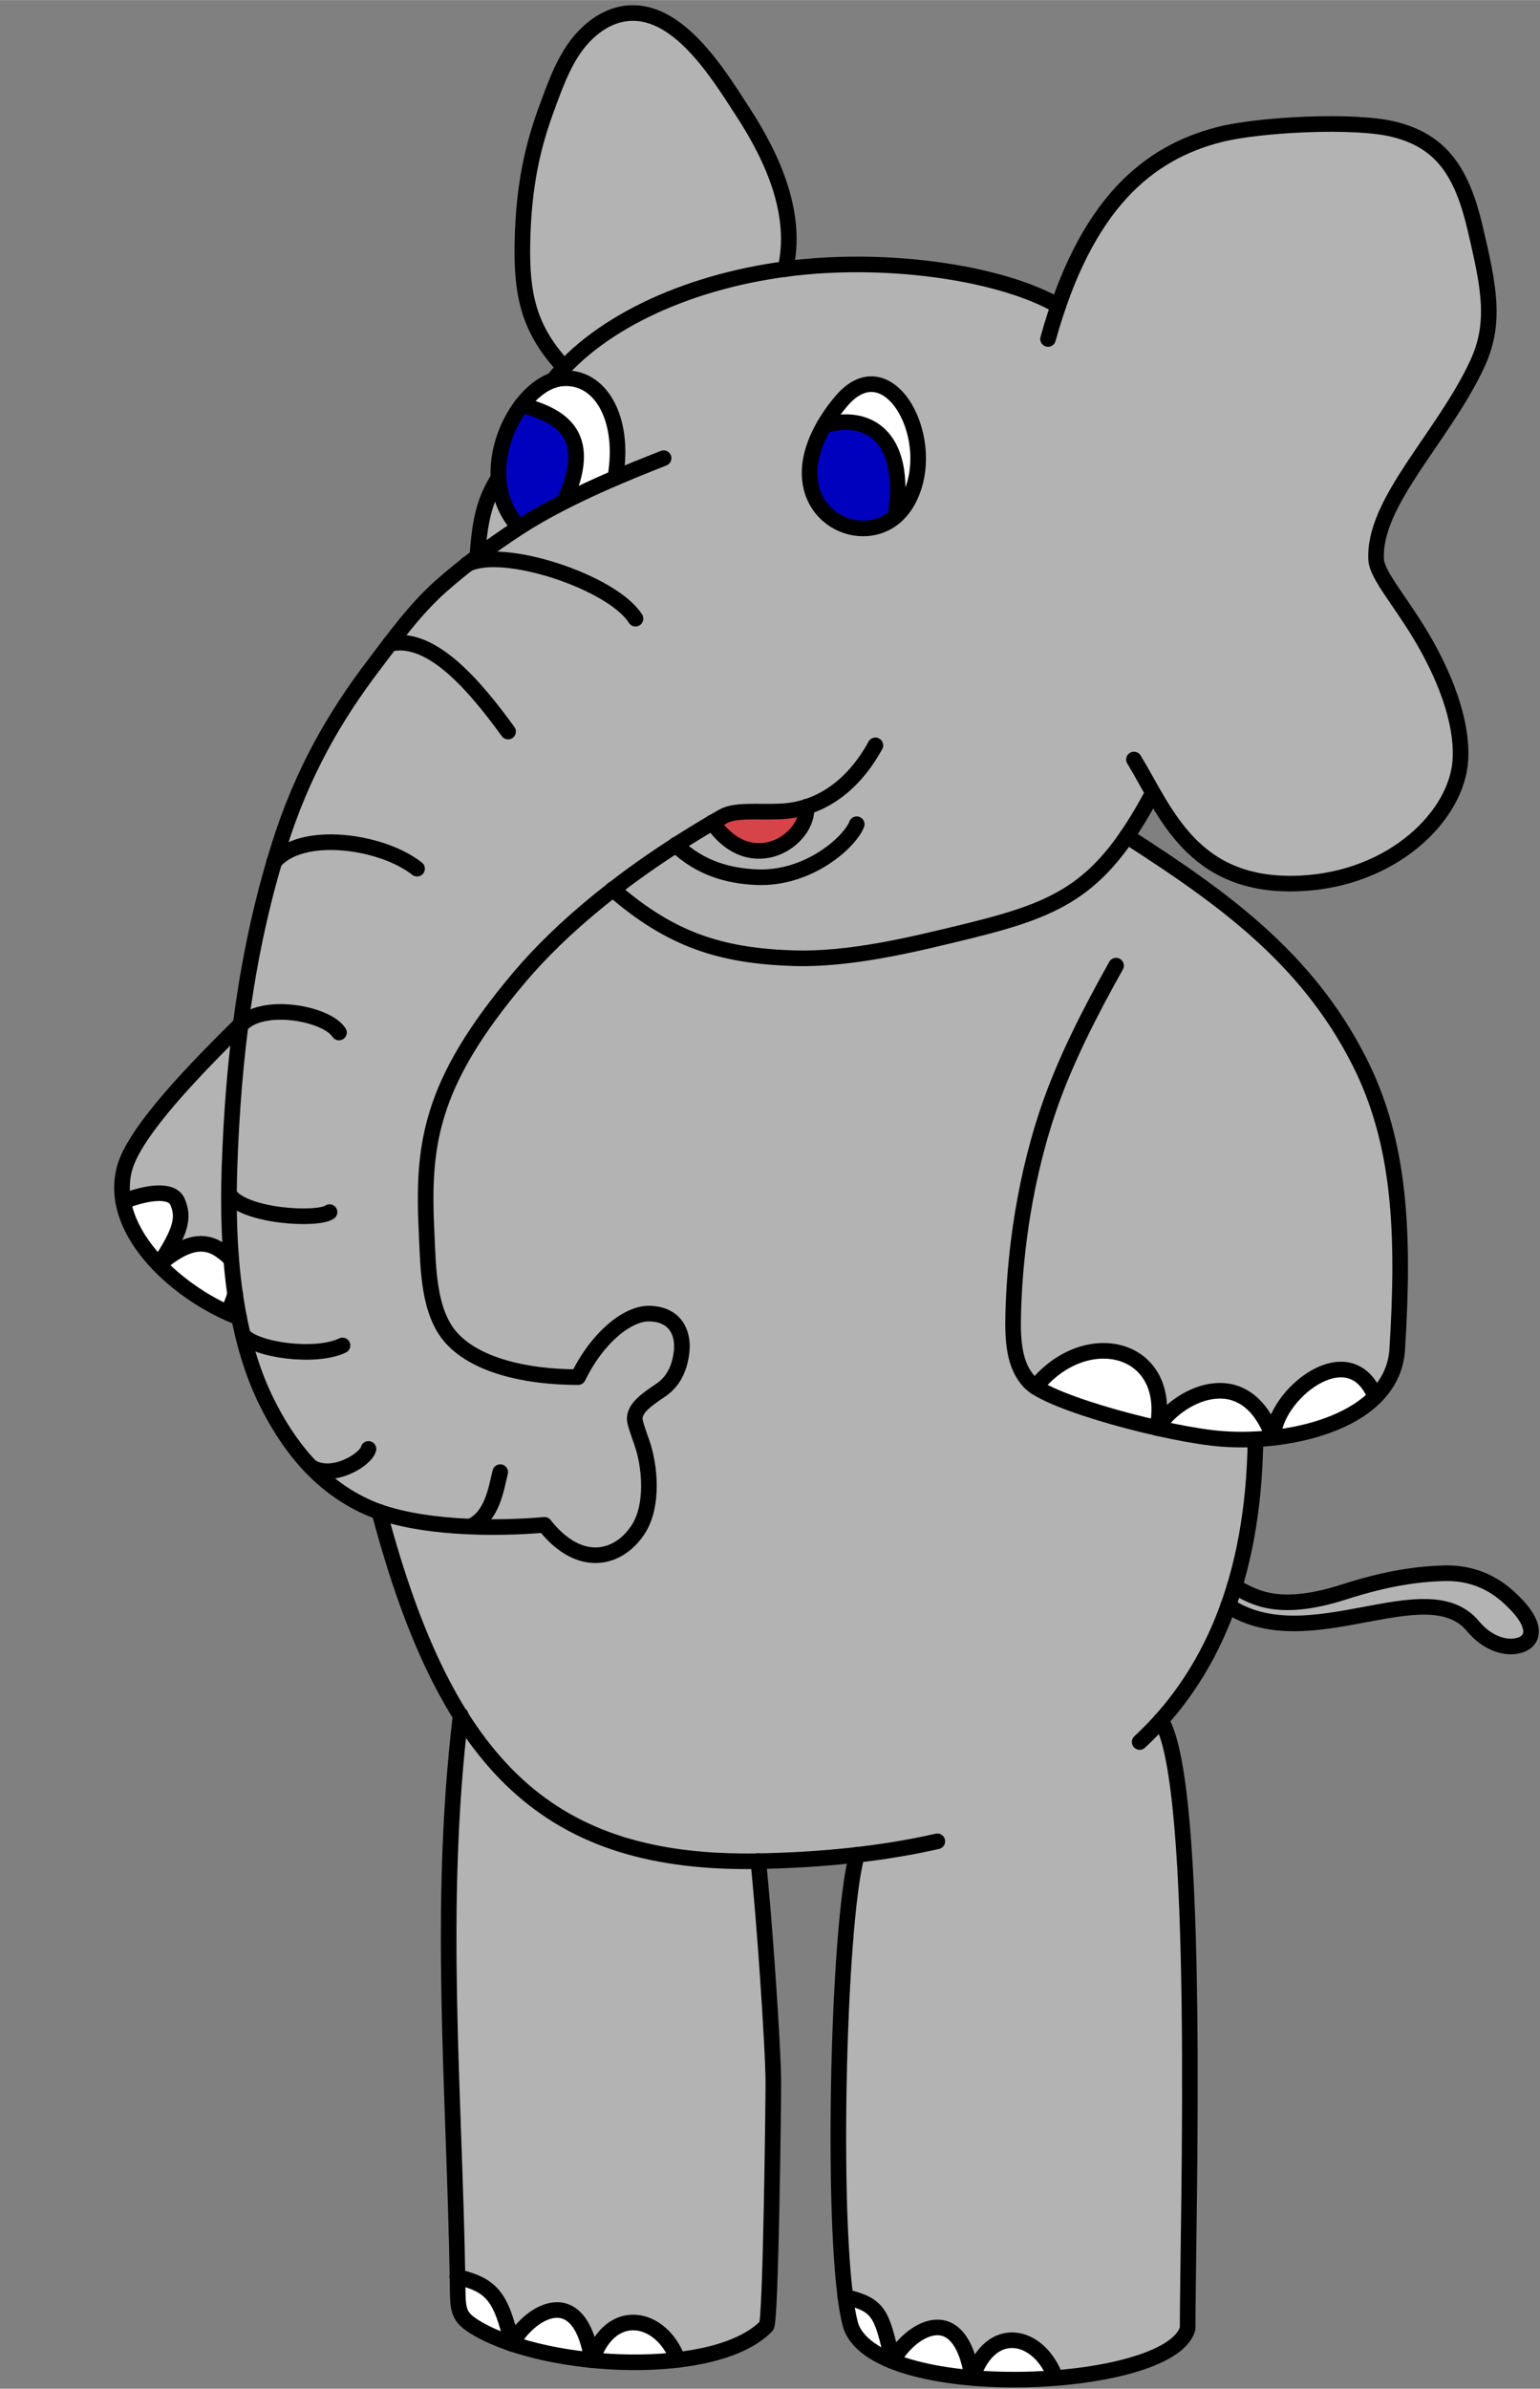 <?xml version="1.0" encoding="UTF-8"?>
<!DOCTYPE svg PUBLIC "-//W3C//DTD SVG 1.1//EN" "http://www.w3.org/Graphics/SVG/1.1/DTD/svg11.dtd">
<!-- Creator: CorelDRAW X6 -->
<svg xmlns="http://www.w3.org/2000/svg" xml:space="preserve" width="78.317mm" height="121.444mm" version="1.1" style="shape-rendering:geometricPrecision; text-rendering:geometricPrecision; image-rendering:optimizeQuality; fill-rule:evenodd; clip-rule:evenodd"
viewBox="0 0 7832 12144"
 xmlns:xlink="http://www.w3.org/1999/xlink">
 <rect x="0" y="0" width="7832" height="12144" fill="#808080" stroke="none"/>
 <defs>
  <style type="text/css">
   <![CDATA[
    .str0 {stroke:black;stroke-width:79.37;stroke-linecap:round;stroke-linejoin:round}
    .fil4 {fill:none}
    .fil0 {fill:#0000BF}
    .fil3 {fill:#B3B3B3}
    .fil2 {fill:#D6444A}
    .fil1 {fill:white}
   ]]>
  </style>
 </defs>
 <g id="Colours">
  <path class="fil0" d="M2871 2549c147,-324 5,-432 -217,-490 -75,98 -126,236 -118,370 5,90 37,177 105,251 72,-47 151,-90 230,-131z"/>
  <path class="fil0" d="M4554 2625c63,-419 -147,-526 -363,-462 -37,64 -65,135 -72,205 -27,275 266,401 434,257z"/>
  <path class="fil1" d="M3129 2429c53,-305 -79,-526 -275,-505 -14,1 -27,4 -41,9 -57,19 -113,65 -160,126 222,58 364,166 217,490 88,-45 177,-85 258,-120z"/>
  <path class="fil1" d="M4616 2548c168,-302 -92,-788 -332,-515 -33,37 -66,82 -94,131 215,-64 426,43 363,462 24,-20 45,-46 62,-78z"/>
  <path class="fil2" d="M3623 4181c200,288 494,85 478,-80 -45,14 -90,22 -134,23 -122,5 -228,-10 -291,26 -18,10 -36,20 -53,31z"/>
  <path class="fil1" d="M2604 11916c-57,-244 -106,-299 -279,-341 0,7 0,14 0,20 3,152 -3,183 106,245 49,28 108,54 173,75z"/>
  <path class="fil1" d="M3011 11999c-65,-413 -327,-236 -407,-83 120,40 261,69 407,83z"/>
  <path class="fil1" d="M3447 11997c-82,-225 -342,-280 -436,2 147,15 298,15 436,-2z"/>
  <path class="fil1" d="M4540 12004c-57,-244 -67,-285 -241,-327 7,53 15,98 24,133 20,84 101,148 217,195z"/>
  <path class="fil1" d="M4945 12089c-65,-413 -325,-237 -405,-84 110,44 252,71 405,84z"/>
  <path class="fil1" d="M5368 12089c-82,-225 -329,-283 -423,-1 138,12 284,12 423,1z"/>
  <path class="fil1" d="M5886 7260c82,-413 -361,-529 -620,-209 104,70 376,154 620,209z"/>
  <path class="fil1" d="M6476 7309c-148,-408 -503,-203 -590,-49 127,29 246,49 330,55 54,4 111,5 169,2 30,-2 61,-4 91,-7z"/>
  <path class="fil1" d="M6994 7101c-132,-323 -519,-4 -518,209 199,-23 399,-88 518,-209z"/>
  <path class="fil1" d="M808 6429c113,-168 130,-240 94,-321 -28,-62 -148,-50 -275,0 21,116 90,226 181,321z"/>
  <path class="fil1" d="M1197 6580c-8,-57 -15,-116 -20,-175 -14,-17 -33,-34 -58,-50 -109,-73 -218,-3 -310,75 101,105 230,191 352,245 14,-34 27,-66 36,-95z"/>
  <path class="fil3" d="M6835 8093c-357,115 -473,12 -558,-26 -10,33 -21,65 -32,96 409,269 1009,-180 1245,104 74,89 160,110 215,102 92,-13 123,-94 -4,-221 -65,-65 -172,-154 -357,-150 -137,3 -291,24 -509,95z"/>
  <path class="fil3" d="M3623 4181c17,-10 35,-20 53,-31 63,-36 169,-21 291,-26 44,-2 89,-9 134,-23 16,164 -278,368 -478,80zm-683 2819c-274,0 -521,-63 -644,-199 -117,-130 -118,-351 -126,-525 -22,-448 6,-759 474,-1312 114,-135 269,-286 472,-443 296,257 548,337 914,350 296,10 621,-71 903,-140 388,-96 593,-182 797,-479 44,-63 87,-136 133,-221 135,235 308,481 747,462 474,-21 799,-344 817,-626 13,-206 -89,-448 -203,-637 -105,-176 -220,-305 -225,-381 -19,-291 339,-624 513,-995 99,-212 61,-395 -10,-693 -66,-281 -168,-440 -409,-501 -202,-52 -696,-25 -893,26 -333,86 -626,310 -818,871 -281,-162 -835,-249 -1336,-193 -485,54 -924,240 -1176,507 -20,21 -39,43 -56,65 14,-5 27,-8 41,-9 195,-20 328,200 275,505 -81,35 -170,75 -258,120 -79,40 -158,84 -230,131 -74,48 -145,97 -212,148 -19,14 -37,28 -55,43 -46,36 -91,74 -134,112 -96,85 -179,188 -257,291 -28,37 -55,73 -82,109 -199,262 -363,545 -480,917 -9,27 -17,54 -25,81 -81,273 -135,549 -171,828 0,2 -1,5 -1,7 -31,238 -48,479 -55,723 -1,45 -2,90 -3,134 -1,113 3,225 12,333 5,59 11,118 20,175 6,40 12,79 20,118 6,30 12,60 20,90 29,119 67,231 118,334 58,119 132,236 229,336 80,83 177,155 292,205 17,8 35,15 54,21 135,47 303,69 465,75 137,6 270,0 375,-9 182,231 383,174 480,18 73,-117 59,-314 14,-440 -7,-20 -35,-96 -35,-116 -1,-58 65,-101 134,-148 55,-38 95,-99 105,-200 8,-88 -30,-185 -165,-188 -107,-2 -261,116 -362,323zm1614 -4375c-168,145 -461,19 -434,-257 7,-70 35,-141 72,-205 28,-49 61,-93 94,-131 240,-273 500,213 332,515 -18,31 -39,57 -62,78z"/>
  <path class="fil3" d="M2641 2680c-68,-73 -100,-161 -105,-251 -61,98 -94,190 -107,399 67,-51 138,-100 212,-148z"/>
  <path class="fil3" d="M3994 1368c65,-274 -60,-559 -217,-801 -128,-196 -335,-538 -601,-498 -86,13 -156,63 -208,118 -93,98 -141,238 -188,364 -68,185 -117,384 -123,680 -6,268 33,445 213,637 243,-257 660,-439 1124,-501z"/>
  <path class="fil3" d="M1168 5937c8,-244 25,-485 55,-723 0,-2 1,-5 1,-7 -219,216 -540,542 -591,734 -15,57 -16,113 -6,168 127,-50 247,-62 275,0 36,81 19,152 -94,321 93,-78 202,-148 310,-75 25,17 44,33 58,50 -9,-109 -12,-220 -12,-333 0,-45 1,-90 3,-134z"/>
  <path class="fil3" d="M3932 10589c0,-174 -48,-866 -77,-1128 -706,12 -1177,-202 -1515,-743 -117,978 -33,1884 -16,2857 174,42 223,97 279,341 79,-153 342,-330 407,83 94,-282 354,-227 436,-2 193,-23 359,-78 450,-173 23,-26 35,-1129 35,-1236z"/>
  <path class="fil3" d="M5886 7260c-244,-55 -516,-139 -620,-209 259,-320 701,-204 620,209zm154 4578c0,-541 69,-2775 -136,-3092 144,-160 260,-353 342,-582 11,-31 22,-63 32,-96 66,-218 103,-467 107,-750 -58,3 -115,2 -169,-2 -84,-6 -203,-27 -330,-55 87,-154 442,-358 590,49 -1,-213 386,-532 518,-209 64,-64 105,-144 111,-242 36,-582 19,-1048 -195,-1467 -268,-526 -697,-831 -1180,-1141 -205,297 -410,383 -797,479 -282,70 -607,151 -903,140 -366,-13 -618,-93 -914,-350 -203,157 -358,309 -472,443 -468,553 -496,864 -474,1312 8,174 9,395 126,525 122,136 370,199 644,199 101,-206 255,-325 362,-323 135,3 173,100 165,188 -10,101 -50,162 -105,200 -69,47 -135,90 -134,148 0,19 28,96 35,116 46,126 60,323 -14,440 -97,156 -298,213 -480,-18 -105,9 -238,15 -375,9 -162,-7 -330,-28 -465,-75 114,430 247,770 411,1033 338,541 808,755 1515,743 171,-3 339,-13 503,-32 -90,326 -129,1708 -59,2248 174,42 184,83 241,327 79,-153 340,-329 405,84 94,-282 341,-225 423,1 337,-26 634,-116 672,-252z"/>
 </g>
 <g id="lineart">
  <path class="fil4 str0" d="M2870 1868c-180,-192 -219,-369 -213,-637 6,-296 55,-495 123,-680 46,-125 95,-266 188,-364 52,-55 122,-105 208,-118 266,-40 474,302 601,498 158,242 282,527 217,801"/>
  <path class="fil4 str0" d="M5330 1723c190,-686 506,-945 870,-1039 197,-51 690,-78 893,-26 241,61 343,220 409,501 70,298 109,481 10,693 -173,371 -532,704 -513,995 5,76 120,206 225,381 114,190 216,431 203,637 -18,282 -343,605 -817,626 -547,24 -682,-365 -843,-630"/>
  <path class="fil4 str0" d="M4284 2033c-76,87 -153,213 -165,336 -30,314 355,434 497,179 168,-302 -92,-788 -332,-515z"/>
  <path class="fil4 str0" d="M4191 2163c215,-64 426,43 363,462"/>
  <path class="fil4 str0" d="M3129 2429c53,-305 -79,-526 -275,-505 -222,23 -463,488 -214,756 -249,-268 -8,-733 214,-756"/>
  <path class="fil4 str0" d="M2653 2059c222,58 364,166 217,490"/>
  <path class="fil4 str0" d="M2428 2828c13,-209 46,-300 107,-399"/>
  <path class="fil4 str0" d="M2813 1933c239,-301 709,-513 1233,-572 501,-56 1055,31 1336,193"/>
  <path class="fil4 str0" d="M3116 4521c296,257 548,337 914,350 296,10 621,-71 903,-140 471,-116 672,-218 930,-700"/>
  <path class="fil4 str0" d="M3436 4295c130,123 273,157 406,164 269,14 481,-179 515,-269"/>
  <path class="fil4 str0" d="M3623 4181c200,288 494,85 478,-80"/>
  <path class="fil4 str0" d="M5731 4251c483,310 912,615 1180,1141 214,419 231,885 195,1467 -22,361 -528,483 -890,456 -264,-19 -876,-181 -979,-288 -79,-83 -88,-207 -84,-351 6,-230 39,-618 175,-1024 84,-251 215,-506 348,-743"/>
  <path class="fil4 str0" d="M1224 5207c-219,216 -540,542 -591,734 -86,328 288,647 583,757"/>
  <path class="fil4 str0" d="M627 6108c127,-50 247,-62 275,0 36,81 19,152 -94,321 93,-78 202,-148 310,-75 25,17 44,33 58,50m20 175c-9,29 -22,61 -36,95"/>
  <path class="fil4 str0" d="M5266 7051c259,-320 701,-204 620,209 87,-154 442,-358 590,49 -1,-213 386,-532 518,-209"/>
  <path class="fil4 str0" d="M6385 7317c-9,715 -232,1208 -589,1539m-1029 505c-285,65 -594,95 -912,101 -1050,18 -1579,-464 -1926,-1776"/>
  <path class="fil4 str0" d="M6278 8067c84,38 200,141 558,26 218,-70 372,-91 509,-95 185,-4 293,85 357,150 127,127 96,208 4,221 -54,8 -141,-13 -215,-102 -237,-284 -836,166 -1245,-104"/>
  <path class="fil4 str0" d="M2121 4416c-178,-141 -586,-200 -727,-34"/>
  <path class="fil4 str0" d="M1724 5249c-63,-99 -396,-159 -501,-35"/>
  <path class="fil4 str0" d="M1676 6162c-63,44 -435,22 -511,-90"/>
  <path class="fil4 str0" d="M1236 6787c63,77 370,119 506,53"/>
  <path class="fil4 str0" d="M1583 7458c108,66 277,-36 291,-92"/>
  <path class="fil4 str0" d="M2394 7760c110,-51 129,-191 150,-276"/>
  <path class="fil4 str0" d="M1982 3273c213,-50 438,220 602,446"/>
  <path class="fil4 str0" d="M2373 2870c180,-97 742,89 859,275"/>
  <path class="fil4 str0" d="M3856 9461c29,261 77,953 77,1128 0,108 -13,1210 -35,1236 -255,264 -1103,223 -1465,16 -110,-63 -104,-93 -106,-245 -16,-981 -102,-1892 16,-2877"/>
  <path class="fil4 str0" d="M5904 8746c206,317 136,2551 136,3092 -89,320 -1617,382 -1717,-28 -100,-392 -64,-2023 35,-2380"/>
  <path class="fil4 str0" d="M2325 11575c174,42 223,97 279,341 79,-153 342,-330 407,83 94,-282 354,-227 436,-2"/>
  <path class="fil4 str0" d="M4299 11677c174,42 184,83 241,327 79,-153 340,-329 405,84 94,-282 341,-225 423,1"/>
  <path class="fil4 str0" d="M3375 2329c-159,63 -485,190 -734,351 -146,95 -280,195 -401,302 -130,116 -236,263 -340,400 -199,262 -363,545 -480,917 -168,534 -234,1079 -253,1639 -14,433 24,853 187,1185 107,218 266,430 521,542 247,108 648,109 894,87 182,231 383,174 480,18 73,-117 59,-314 14,-440 -7,-20 -35,-96 -35,-116 -1,-58 65,-101 134,-148 55,-38 95,-99 105,-200 8,-88 -30,-185 -165,-188 -107,-2 -261,116 -362,323 -274,0 -521,-63 -644,-199 -117,-130 -118,-351 -126,-525 -22,-448 6,-759 474,-1312 202,-238 533,-529 1032,-814 63,-36 169,-21 291,-26 166,-6 352,-94 485,-336"/>
 </g>
</svg>
